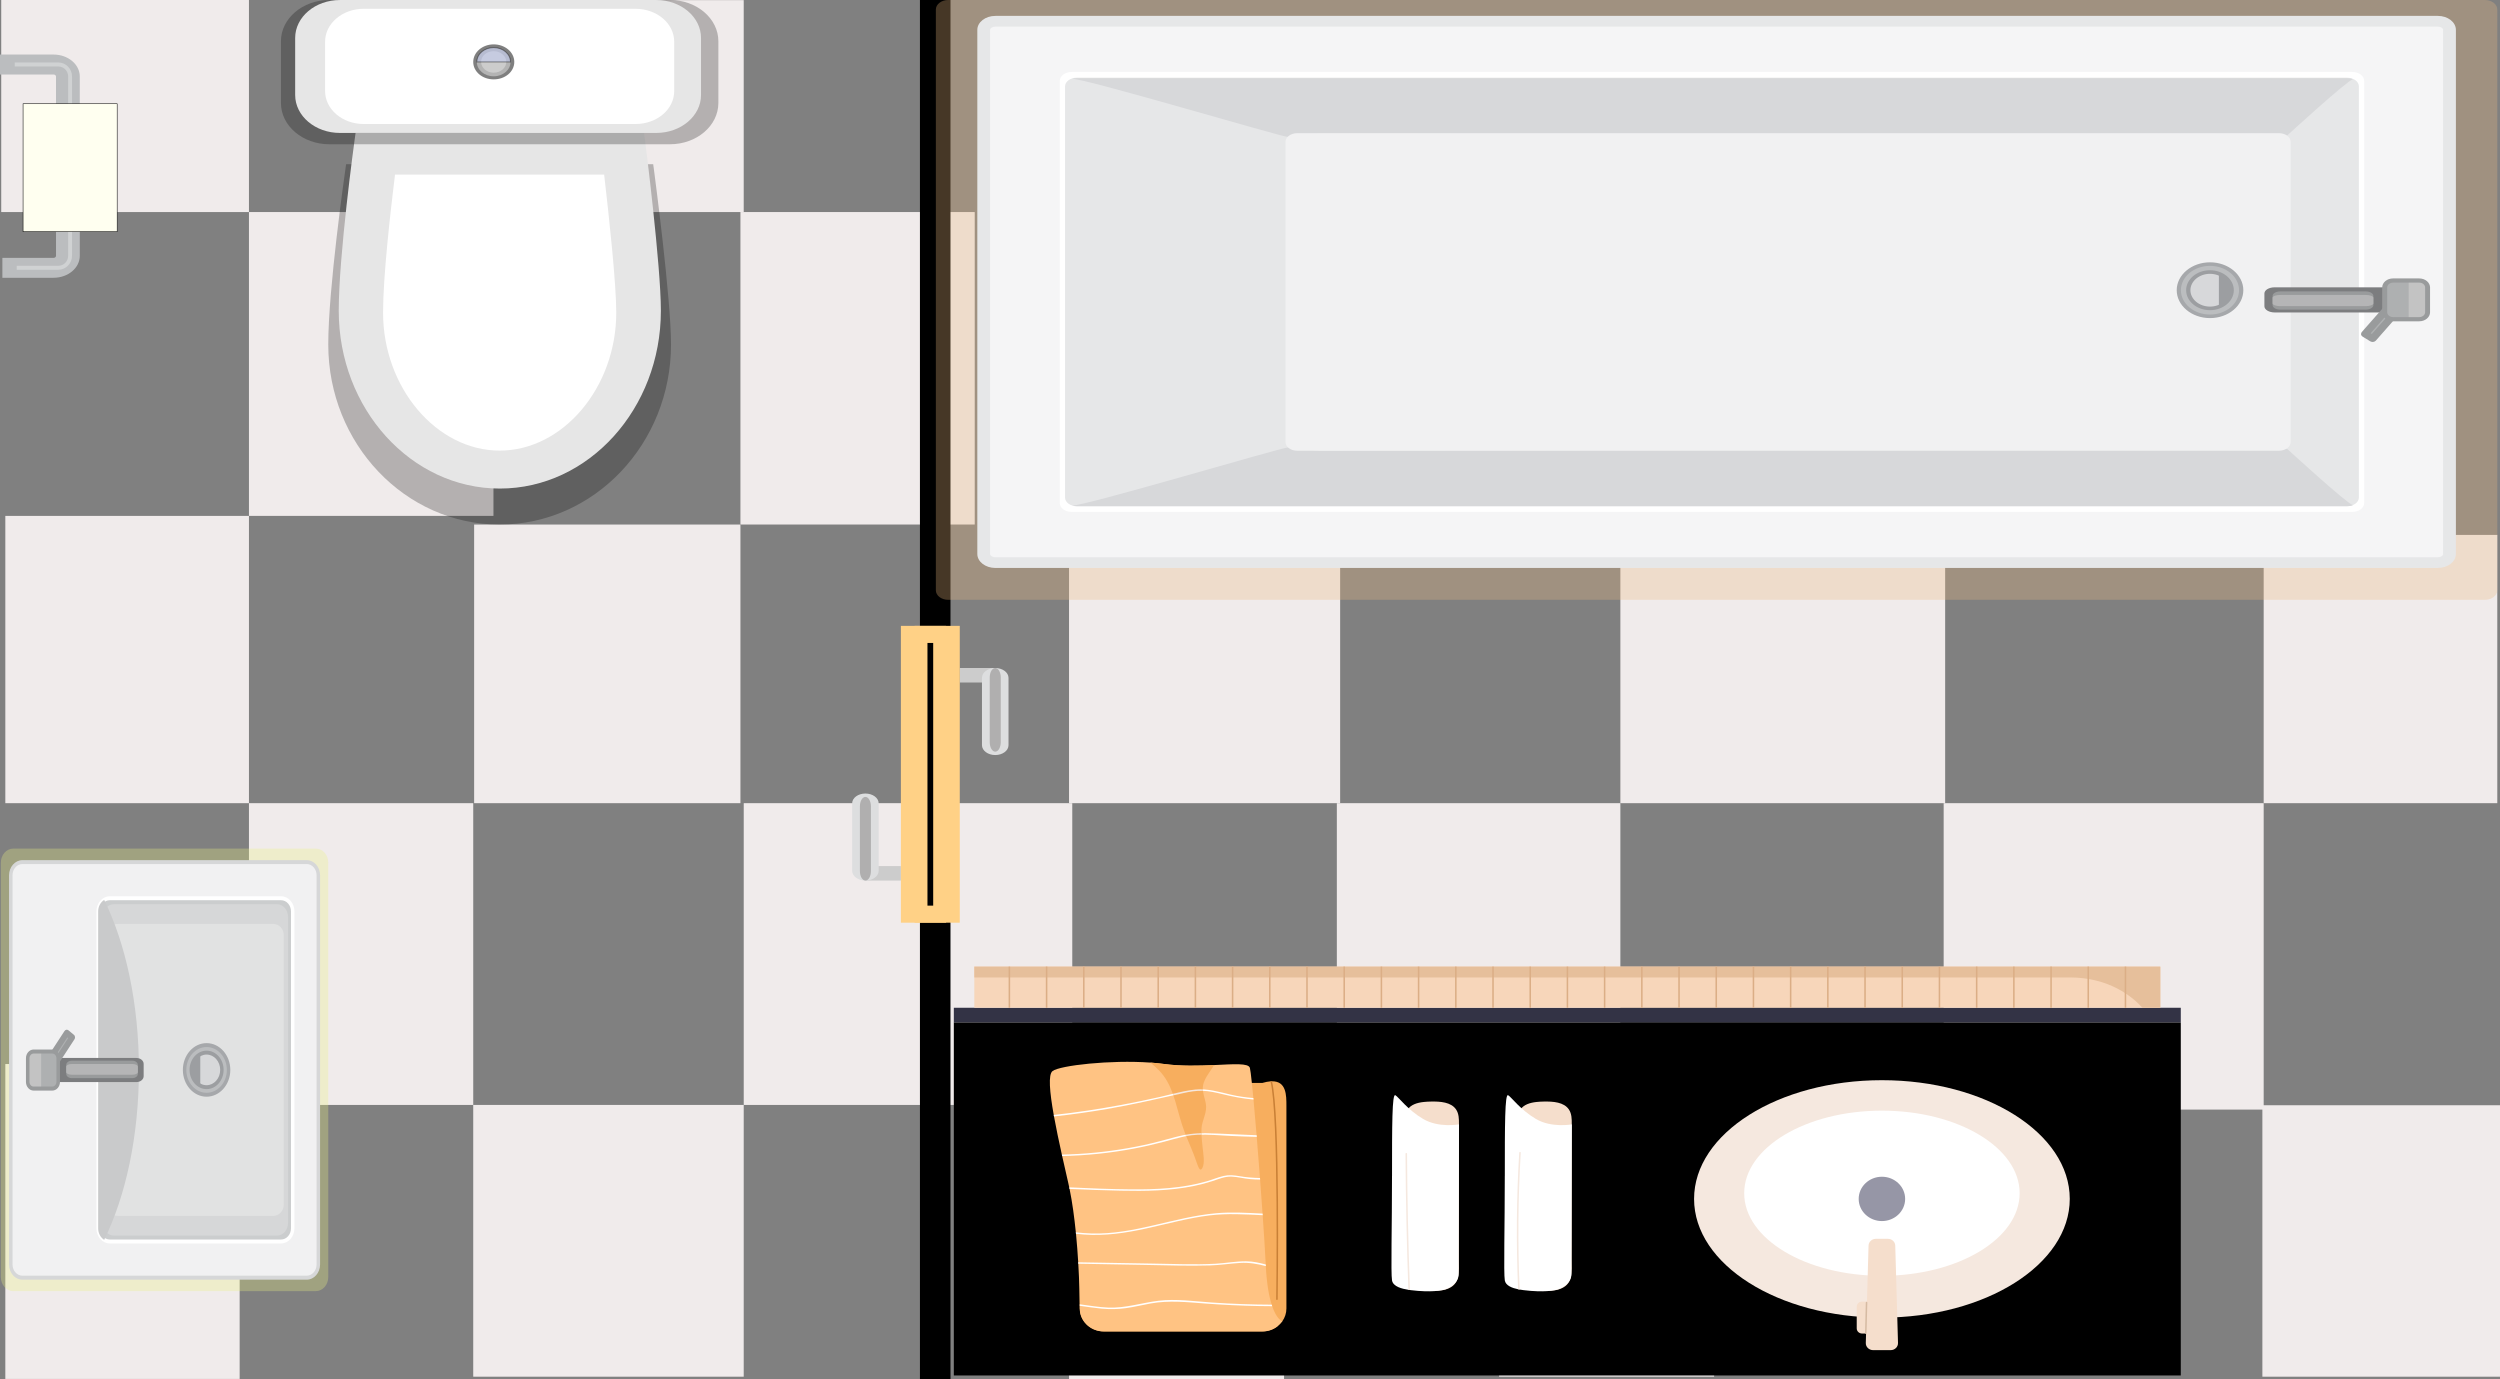 <?xml version="1.0" encoding="UTF-8"?><svg id="Layer_1" xmlns="http://www.w3.org/2000/svg" viewBox="0 0 1220.43 673.41"><rect x="0" y="0" width="1220.43" height="673.41" fill="#808080" stroke="none"/><defs><style>.cls-1{fill:#c98036;}.cls-2{fill:#d6d7d8;}.cls-3{fill:#c9cacb;}.cls-4{fill:#f5decc;}.cls-5{fill:#fff;}.cls-6{fill:#9c9ea1;}.cls-7{fill:#dddedf;}.cls-8{fill:ivory;stroke-width:.25px;}.cls-8,.cls-9{stroke:#000;stroke-miterlimit:10;}.cls-10{fill:#7c7d7f;}.cls-11{fill:#eab880;}.cls-11,.cls-12{opacity:.3;}.cls-11,.cls-12,.cls-9,.cls-13,.cls-14{isolation:isolate;}.cls-15{fill:#ffc383;}.cls-16{fill:#f7ae5e;}.cls-17{fill:#d6bba3;}.cls-18{fill:#a6a8ab;}.cls-19{fill:#c3c3c3;}.cls-20{fill:#d7d8da;}.cls-21{fill:#f7d6ba;}.cls-22{fill:#d0d2d3;}.cls-23{fill:#ffd186;}.cls-24{fill:#e6e6e6;}.cls-25{fill:#b0afaf;}.cls-26{fill:#f0ebeb;}.cls-27{fill:#232236;}.cls-28{fill:#bbbdbf;}.cls-29{fill:#f5f5f6;}.cls-30{fill:#aeb0b1;}.cls-31{fill:#dbae86;}.cls-32{fill:#e6bf9b;}.cls-33{fill:#cbcdce;}.cls-34{fill:#333345;}.cls-35{fill:#f5e8df;}.cls-36{fill:#ccc;}.cls-12{fill:#eaf180;}.cls-37{fill:#e1e2e2;}.cls-38{fill:#b3b3b3;}.cls-9{fill:#bfcbff;opacity:.4;stroke-width:.5px;}.cls-39{fill:#e6e7e8;}.cls-40{fill:#b5b5b6;}.cls-41{fill:#9696a6;}.cls-42{fill:#f1f1f2;}.cls-13{opacity:.5;}.cls-43{fill:#999b9c;}.cls-44{fill:#f2f2f2;}.cls-14{opacity:.25;}</style></defs><rect class="cls-26" x="363.07" y="392.09" width="160.38" height="147.31"/><rect class="cls-26" x="521.87" y="508.67" width="104.97" height="164.74"/><rect class="cls-26" x="521.87" y="201.11" width="132.35" height="190.98"/><rect class="cls-26" x="521.87" y="103.52" width="104.97" height="97.59"/><rect class="cls-5" x="626.84" y="508.67" width="104.97" height="153.73"/><rect class="cls-26" x="652.61" y="392.09" width="138.41" height="146.18"/><rect class="cls-26" x="626.84" y="103.52" width="104.97" height="97.59"/><rect class="cls-26" x="731.81" y="508.67" width="104.97" height="163.38"/><rect class="cls-26" x="791.02" y="249.75" width="158.55" height="142.34"/><rect class="cls-26" x="731.81" y="103.52" width="104.97" height="97.59"/><rect class="cls-5" x="836.87" y="508.67" width="104.97" height="153.73"/><rect class="cls-26" x="948.84" y="392.09" width="156.22" height="149.58"/><rect class="cls-26" x="836.87" y="103.52" width="104.97" height="97.59"/><rect class="cls-26" x="1104.43" y="539.55" width="116" height="132.51"/><rect class="cls-26" x="1105.06" y="261.13" width="114.05" height="130.96"/><rect class="cls-26" x="940.6" y="173.77" width="104.97" height="86.26"/><rect class="cls-26" x="1045.65" y="173.77" width="104.97" height="86.26"/><rect class="cls-26" x="231.02" y="539.4" width="132.04" height="132.66"/><rect class="cls-26" x="2.6" y="519.43" width="114.39" height="153.73"/><rect class="cls-26" x="121.53" y="392.09" width="109.49" height="147.31"/><rect class="cls-26" x="231.46" y="256.07" width="130" height="136.02"/><rect class="cls-26" x="2.6" y="251.85" width="118.93" height="140.24"/><rect class="cls-26" x="361.46" y="103.52" width="114.37" height="152.54"/><rect class="cls-26" x="121.53" y="103.52" width="119.36" height="148.32"/><rect class="cls-26" x="248.67" y=".06" width="114.39" height="103.46"/><rect class="cls-26" x=".6" y="0" width="120.93" height="103.52"/><path class="cls-44" d="m1104.43,110.52c0-.89.98-1.61,2.21-1.61h7.2c1.23,0,2.21.71,2.21,1.61h0c0,.89-.98,1.61-2.21,1.61h-7.2c-1.23,0-2.21-.71-2.21-1.61h0Z"/><path class="cls-14" d="m169.04,80.16h149.83s.4,2.93.4,2.93c.32,2.52,8.3,62.58,8.3,85.06,0,48.49-37.52,87.92-83.66,87.92-46.14,0-83.66-39.43-83.66-87.92,0-27.17,7.98-82.74,8.3-85.06l.4-2.86.08-.07Z"/><path class="cls-24" d="m173.59,64.9h140.81s.4,2.86.4,2.86c.32,2.5,7.82,61.77,7.82,83.94,0,47.83-35.28,86.8-78.63,86.8-43.35,0-78.63-38.97-78.63-86.8,0-26.81,7.5-81.65,7.82-83.94,0,0,.4-2.86.4-2.86Z"/><path class="cls-5" d="m294.93,85.25c2.47,21.24,5.91,53.35,5.91,67.36,0,36.54-26.02,67.36-56.92,67.36-30.89,0-56.92-30.82-56.92-67.36,0-17.66,3.59-49.13,5.83-67.36,0,0,102.1,0,102.1,0Z"/><path class="cls-14" d="m137.15,50.26v-30.1c0-11.13,10.58-20.16,23.63-20.16h166.28c13.05,0,23.63,9.02,23.63,20.16v30.1c0,11.13-10.58,20.16-23.63,20.16h-166.28c-13.05,0-23.63-9.02-23.63-20.16Z"/><path class="cls-24" d="m144.09,46.38v-27.85c0-10.23,9.8-18.52,21.88-18.52h154.37c12.08,0,21.88,8.29,21.88,18.52v27.85c0,10.23-9.8,18.52-21.88,18.52h-154.37c-12.08,0-21.88-8.29-21.88-18.52Z"/><path class="cls-5" d="m158.7,44.47v-24.11c0-8.88,8.43-16.07,18.84-16.07h132.75c10.4,0,18.84,7.2,18.84,16.07v24.11c0,8.88-8.43,16.07-18.84,16.07h-132.75c-10.4,0-18.84-7.2-18.84-16.07Z"/><path class="cls-13" d="m231.02,30.24c0-4.7,4.47-8.58,9.98-8.58s10.06,3.81,10.06,8.58c0,4.77-4.47,8.51-10.06,8.51-5.59,0-9.98-3.81-9.98-8.51Z"/><path class="cls-38" d="m232.78,30.24c0-3.88,3.67-7.01,8.22-7.01,4.55,0,8.22,3.13,8.22,7.01,0,3.88-3.67,7.01-8.22,7.01s-8.22-3.13-8.22-7.01Z"/><path class="cls-36" d="m234.86,30.24c0-2.93,2.79-5.24,6.15-5.24,3.35,0,6.15,2.38,6.15,5.24,0,2.86-2.79,5.24-6.15,5.24-3.35,0-6.15-2.38-6.15-5.24Z"/><path class="cls-9" d="m241,23.22c-4.55,0-8.22,3.13-8.22,7.01h16.44c0-3.88-3.67-7.01-8.22-7.01Z"/><rect x="449.09" y="0" width="14.91" height="673.41"/><g id="t-paper"><path class="cls-28" d="m26.15,135.61H1.16v-9.72h25c.63,0,1.18-.43,1.18-.98V37.35c0-.52-.52-.98-1.18-.98H0v-9.74h26.15c7.07,0,12.8,4.8,12.8,10.72v87.55c0,5.9-5.74,10.7-12.8,10.7h0Z"/><path class="cls-22" d="m28.51,131.71H8.16v-1.96h20.35c2.62,0,4.76-2.19,4.76-4.87V37.33c0-2.69-2.14-4.87-4.76-4.87H7.2v-1.96h21.31c3.66,0,6.65,3.07,6.65,6.81v87.55c0,3.76-2.99,6.81-6.65,6.81v.05Z"/><rect class="cls-8" x="11.26" y="50.65" width="45.94" height="62.47"/></g><g id="sink"><path class="cls-12" d="m.41,623.44v-202.33c0-3.76,2.71-6.85,6.06-6.85h147.72c3.34,0,6.06,3.05,6.06,6.85v202.33c0,3.76-2.71,6.85-6.06,6.85H6.47c-3.34,0-6.06-3.05-6.06-6.85h0Z"/><path class="cls-42" d="m5.28,617.32v-190.04c0-3.54,2.55-6.41,5.68-6.41h138.75c3.13,0,5.68,2.87,5.68,6.41v190.04c0,3.55-2.55,6.41-5.68,6.41H10.96c-3.13,0-5.68-2.87-5.68-6.41h0Z"/><path class="cls-2" d="m156.25,427.28v190.04c0,4.07-2.94,7.39-6.54,7.39H10.96c-3.61,0-6.54-3.31-6.54-7.39v-190.04c0-4.07,2.94-7.39,6.54-7.39h138.75c3.61,0,6.54,3.31,6.54,7.39ZM6.12,617.3c0,3.01,2.18,5.46,4.84,5.46h138.75c2.66,0,4.84-2.45,4.84-5.46v-190.04c0-3.02-2.18-5.46-4.84-5.46H10.96c-2.67,0-4.84,2.45-4.84,5.46v190.04h0Z"/><path class="cls-33" d="m47.92,599.66v-154.74c0-3.54,2.55-6.41,5.68-6.41h83.6c3.13,0,5.68,2.87,5.68,6.41v154.74c0,3.54-2.55,6.41-5.68,6.41H53.61c-3.13,0-5.68-2.87-5.68-6.41h0Z"/><path class="cls-5" d="m143.73,444.92v154.72c0,4.07-2.94,7.38-6.53,7.38H53.61c-3.61,0-6.54-3.31-6.54-7.38v-154.72c0-4.07,2.94-7.39,6.54-7.39h83.6c3.61,0,6.53,3.31,6.53,7.39Zm-94.96,154.72c0,3.02,2.18,5.46,4.84,5.46h83.6c2.66,0,4.84-2.45,4.84-5.46v-154.72c0-3.02-2.17-5.46-4.84-5.46H53.61c-2.66,0-4.84,2.45-4.84,5.46,0,0,0,154.72,0,154.72Z"/><path class="cls-2" d="m135.2,441.4c2.98,0,5.41,2.77,5.41,6.2v149.39c0,3.43-2.43,6.2-5.41,6.2H55.61c-2.98,0-5.41-2.78-5.41-6.2v-149.39c0-3.43,2.43-6.2,5.41-6.2h79.59Z"/><path class="cls-37" d="m133.36,451.03c2.85,0,5.16,2.43,5.16,5.46v131.61c0,3.02-2.3,5.46-5.16,5.46H57.44c-2.85,0-5.16-2.43-5.16-5.46v-131.61c0-3.02,2.3-5.46,5.16-5.46h75.92Z"/><path class="cls-3" d="m67.82,522.29c0-32.34-6.47-61.65-16.96-82.99-1.74,1.1-2.94,3.19-2.94,5.62v154.72c0,2.42,1.19,4.52,2.94,5.62,10.49-21.33,16.96-50.63,16.96-82.98h0Z"/><path class="cls-28" d="m90.1,522.29c0-6.7,4.81-12.14,10.75-12.14,5.94,0,10.75,5.43,10.75,12.14,0,6.71-4.81,12.14-10.75,12.14-5.94,0-10.75-5.43-10.75-12.14Z"/><path class="cls-18" d="m100.85,509.22c6.39,0,11.58,5.87,11.58,13.08,0,7.21-5.19,13.08-11.58,13.08-6.39,0-11.58-5.87-11.58-13.08,0-7.21,5.19-13.08,11.58-13.08Zm0,24.25c5.46,0,9.89-5.02,9.89-11.17,0-6.15-4.44-11.17-9.89-11.17-5.45,0-9.89,5.02-9.89,11.17,0,6.15,4.44,11.17,9.89,11.17h0Z"/><path class="cls-20" d="m93.37,522.29c0-4.66,3.35-8.45,7.47-8.45,4.12,0,7.47,3.78,7.47,8.45,0,4.67-3.34,8.44-7.47,8.44-4.13,0-7.47-3.78-7.47-8.44Z"/><path class="cls-6" d="m100.85,512.9c4.59,0,8.31,4.2,8.31,9.39,0,5.19-3.73,9.39-8.31,9.39-4.58,0-8.31-4.2-8.31-9.39,0-5.19,3.73-9.39,8.31-9.39Zm0,16.87c3.65,0,6.64-3.36,6.64-7.48s-2.97-7.48-6.64-7.48c-3.67,0-6.64,3.36-6.64,7.48,0,4.13,2.97,7.48,6.64,7.48Z"/><path class="cls-6" d="m97.77,529.97v-15.36c-2.6,1.32-4.41,4.25-4.41,7.68s1.83,6.35,4.41,7.68h0Z"/><path class="cls-10" d="m66.59,516.47c1.95,0,3.54,1.3,3.54,2.89v5.99c0,1.6-1.59,2.89-3.54,2.89H27.13c-1.95,0-3.54-1.3-3.54-2.89v-5.99c0-1.6,1.59-2.89,3.54-2.89h39.46Z"/><path class="cls-43" d="m64.64,517.8c1.47,0,2.66.94,2.66,2.1v4.32c0,1.15-1.19,2.1-2.66,2.1h-29.65c-1.47,0-2.66-.95-2.66-2.1v-4.32c0-1.15,1.19-2.1,2.66-2.1h29.65Z"/><path class="cls-40" d="m64.64,519.42c1.47,0,2.66.57,2.66,1.28v2.66c0,.71-1.19,1.28-2.66,1.28h-29.65c-1.47,0-2.66-.57-2.66-1.28v-2.66c0-.71,1.19-1.28,2.66-1.28h29.65Z"/><polygon class="cls-30" points="24.26 523.29 21.6 521.08 32.6 504.2 35.24 506.4 24.26 523.29"/><path class="cls-43" d="m36.62,506.43c0,.32-.08.65-.27.92l-11,16.87c-.45.7-1.31.83-1.93.33l-2.64-2.19c-.61-.51-.75-1.48-.29-2.18l11-16.87c.22-.33.55-.56.91-.62.37-.08.72.05,1.04.29l2.64,2.19c.37.3.56.79.56,1.25h-.01Zm-12.67,14.69l9.35-14.36-.42-.35-9.35,14.36.42.35Z"/><path class="cls-30" d="m13.53,528.14v-11.56c0-1.81,1.29-3.28,2.9-3.28h9.09c1.61,0,2.9,1.47,2.9,3.28v11.56c0,1.81-1.29,3.28-2.9,3.28h-9.09c-1.61,0-2.9-1.47-2.9-3.28Z"/><path class="cls-19" d="m20.1,513.31h-3.67c-1.61,0-2.9,1.47-2.9,3.28v11.56c0,1.81,1.29,3.28,2.9,3.28h3.67s0-18.13,0-18.13h0Z"/><path class="cls-43" d="m29.28,516.59v11.56c0,2.34-1.69,4.25-3.76,4.25h-9.09c-2.07,0-3.76-1.9-3.76-4.25v-11.56c0-2.34,1.69-4.25,3.76-4.25h9.09c2.07,0,3.76,1.9,3.76,4.25Zm-14.89,11.56c0,1.25.91,2.28,2.03,2.28h9.09c1.12,0,2.03-1.03,2.03-2.28v-11.56c0-1.25-.91-2.28-2.03-2.28h-9.09c-1.12,0-2.03,1.03-2.03,2.28v11.56Z"/></g><g id="tub"><path class="cls-11" d="m456.86,4.65c0-2.57,2.7-4.65,6.04-4.65h750.17c3.34,0,6.04,2.08,6.04,4.65v283.52c0,2.57-2.7,4.65-6.04,4.65H462.9c-3.36,0-6.04-2.08-6.04-4.65V4.65s0,0,0,0Z"/><path class="cls-29" d="m480.2,14.59c0-2.32,2.55-4.21,5.68-4.21h704.22c3.13,0,5.68,1.88,5.68,4.21v255.86c0,2.32-2.55,4.21-5.68,4.21H485.9c-3.15,0-5.68-1.88-5.68-4.21V14.59s-.02,0-.02,0Z"/><path class="cls-39" d="m485.88,7.76h704.22c4.85,0,8.8,3.06,8.8,6.82v255.86c0,3.77-3.95,6.82-8.8,6.82H485.9c-4.85,0-8.8-3.06-8.8-6.82V14.58c0-3.77,3.95-6.82,8.8-6.82h-.02Zm704.22,264.28c1.38,0,2.55-.73,2.55-1.59V14.59c0-.85-1.17-1.59-2.55-1.59H485.9c-1.38,0-2.57.73-2.57,1.59v255.86c0,.85,1.17,1.59,2.57,1.59h704.2Z"/><path class="cls-5" d="m517.37,39.45c0-2.38,2.59-4.32,5.81-4.32h625.13c3.22,0,5.81,1.92,5.81,4.32v206.14c0,2.38-2.59,4.31-5.81,4.31h-625.15c-3.22,0-5.81-1.92-5.81-4.31V39.45h.02Z"/><path class="cls-39" d="m519.94,42.14c0-2.32,2.59-4.21,5.75-4.21h620.1c3.18,0,5.75,1.89,5.75,4.21v200.76c0,2.32-2.59,4.21-5.75,4.21h-620.12c-3.18,0-5.75-1.89-5.75-4.21V42.14h.02Z"/><path class="cls-20" d="m523.45,246.78c6.04.3,102.09-28.32,105.18-28.32l15.59,1.58,472.29-.93s29.06,26.66,32.11,27.49c-.82.35-1.76.52-2.78.52h-620.12c-.79,0-1.53-.11-2.22-.32h0l-.04-.02Z"/><path class="cls-20" d="m523.45,38.5c6.04-.3,102.09,28.32,105.18,28.32l15.59-1.58,472.29.93s29.06-26.65,32.11-27.49c-.82-.35-1.76-.52-2.78-.52h-620.12c-.79,0-1.53.11-2.22.33h-.04Z"/><path class="cls-42" d="m627.55,69.22c0-2.32,2.59-4.21,5.75-4.21h479.18c3.18,0,5.75,1.88,5.75,4.21v146.61c0,2.32-2.59,4.21-5.75,4.21h-479.18c-3.18,0-5.75-1.88-5.75-4.21V69.22s0,0,0,0Z"/><path class="cls-28" d="m1094.09,141.67c0-7.04-6.83-12.75-15.23-12.75-8.4,0-15.23,5.71-15.23,12.75,0,7.04,6.83,12.75,15.23,12.75,8.4,0,15.23-5.71,15.23-12.75Z"/><path class="cls-18" d="m1095.13,141.67c0,7.51-7.31,13.62-16.26,13.62-8.96,0-16.26-6.11-16.26-13.62,0-7.51,7.31-13.62,16.26-13.62s16.26,6.11,16.26,13.62Zm-2.09,0c0-6.55-6.37-11.88-14.19-11.88-7.82,0-14.19,5.32-14.19,11.88,0,6.56,6.37,11.88,14.19,11.88,7.82,0,14.19-5.33,14.19-11.88Z"/><path class="cls-20" d="m1089.43,141.67c0-4.89-4.76-8.87-10.61-8.87-5.85,0-10.61,3.98-10.61,8.87,0,4.89,4.76,8.87,10.61,8.87,5.85,0,10.61-3.98,10.61-8.87Z"/><path class="cls-6" d="m1090.49,141.67c0,5.36-5.22,9.75-11.64,9.75-6.42,0-11.64-4.37-11.64-9.75,0-5.38,5.22-9.75,11.64-9.75s11.64,4.39,11.64,9.75Zm-2.09,0c0-4.4-4.3-8-9.55-8s-9.55,3.6-9.55,8,4.3,8,9.55,8c5.25,0,9.55-3.6,9.55-8Z"/><path class="cls-6" d="m1083.2,149.75v-16.14c3.68,1.39,6.25,4.48,6.25,8.08s-2.59,6.69-6.25,8.08h0v-.02Z"/><path class="cls-10" d="m1110.41,152.53c-2.74,0-4.99-1.36-4.99-3.01v-6.25c0-1.67,2.24-3.01,4.99-3.01h55.54c2.74,0,4.99,1.36,4.99,3.01v6.25c0,1.67-2.24,3.01-4.99,3.01h-55.54Z"/><path class="cls-43" d="m1113.15,151.15c-2.07,0-3.74-.98-3.74-2.19v-4.51c0-1.2,1.67-2.19,3.74-2.19h41.73c2.07,0,3.74.98,3.74,2.19v4.51c0,1.2-1.67,2.19-3.74,2.19h-41.73Z"/><path class="cls-40" d="m1113.15,149.45c-2.07,0-3.74-.6-3.74-1.34v-2.78c0-.74,1.67-1.34,3.74-1.34h41.73c2.07,0,3.74.6,3.74,1.34v2.78c0,.74-1.67,1.34-3.74,1.34h-41.73Z"/><polygon class="cls-30" points="1170.02 145.41 1173.76 147.71 1158.28 165.32 1154.54 163.02 1170.02 145.41"/><path class="cls-43" d="m1152.61,163.02c0-.33.12-.68.38-.96l15.48-17.61c.63-.73,1.84-.88,2.72-.35l3.72,2.29c.86.54,1.05,1.55.4,2.27l-15.48,17.61c-.31.35-.77.58-1.28.65-.52.08-1.02-.05-1.46-.3l-3.72-2.29c-.52-.32-.79-.82-.79-1.31h.02Zm17.84-15.34l-13.16,14.99.59.36,13.16-14.99s-.59-.36-.59-.36Z"/><path class="cls-30" d="m1185.09,140.35v12.07c0,1.89-1.82,3.42-4.09,3.42h-12.79c-2.26,0-4.09-1.53-4.09-3.42v-12.07c0-1.89,1.82-3.42,4.09-3.42h12.79c2.26,0,4.09,1.53,4.09,3.42Z"/><path class="cls-19" d="m1175.83,155.82h5.16c2.26,0,4.09-1.53,4.09-3.42v-12.07c0-1.89-1.82-3.42-4.09-3.42h-5.16s0,18.92,0,18.92h0Z"/><path class="cls-43" d="m1162.92,152.42v-12.07c0-2.45,2.38-4.43,5.29-4.43h12.79c2.92,0,5.29,1.99,5.29,4.43v12.07c0,2.45-2.38,4.43-5.29,4.43h-12.79c-2.92,0-5.29-1.99-5.29-4.43Zm20.96-12.07c0-1.31-1.28-2.38-2.86-2.38h-12.79c-1.57,0-2.86,1.07-2.86,2.38v12.07c0,1.31,1.28,2.38,2.86,2.38h12.79c1.57,0,2.86-1.07,2.86-2.38v-12.07Z"/></g><path class="cls-5" d="m623.41,647.62s10.11.67,11.19-15.3c1.08-15.96,1.35-98.12-2.29-101.47-3.64-3.35-9.99-3-9.99-3l1.09,119.76h0Z"/><path class="cls-27" d="m622.89,527.48c1.7,0,6.58.26,9.68,3.11,3.82,3.51,3.51,85.57,2.41,101.76-.42,6.21-2.23,10.69-5.37,13.31-3,2.51-6.09,2.33-6.22,2.33-.2-.01-.35-.17-.36-.36l-1.09-119.76c0-.2.16-.36.36-.36.05,0,.26-.01.6-.01h0Zm.89,119.78c.76-.03,2.67-.26,4.63-1.62,3.36-2.33,5.37-6.95,5.8-13.33,1.15-17.01,1.19-98.08-2.18-101.18-2.99-2.75-7.95-2.93-9.34-2.9l1.08,119.04h0Z"/><rect x="465.63" y="499.08" width="598.97" height="172.39"/><rect class="cls-34" x="465.63" y="491.96" width="598.97" height="7.11"/><rect class="cls-21" x="475.63" y="471.87" width="578.98" height="20.09"/><path class="cls-32" d="m475.63,477.16v-5.29h578.98v20.09h-8.74c-4.84-5.34-16.15-14.8-35.47-14.8H475.63Z"/><rect class="cls-31" x="1037.21" y="471.87" width=".76" height="20.09"/><rect class="cls-31" x="1019.05" y="471.87" width=".76" height="20.09"/><rect class="cls-31" x="1000.89" y="471.87" width=".76" height="20.09"/><rect class="cls-31" x="982.73" y="471.87" width=".76" height="20.09"/><rect class="cls-31" x="964.57" y="471.87" width=".76" height="20.09"/><rect class="cls-31" x="946.4" y="471.87" width=".76" height="20.09"/><rect class="cls-31" x="928.24" y="471.87" width=".76" height="20.09"/><rect class="cls-31" x="910.08" y="471.87" width=".76" height="20.09"/><rect class="cls-31" x="891.92" y="471.87" width=".76" height="20.09"/><rect class="cls-31" x="873.76" y="471.87" width=".76" height="20.09"/><rect class="cls-31" x="855.6" y="471.87" width=".76" height="20.09"/><rect class="cls-31" x="837.44" y="471.87" width=".76" height="20.09"/><rect class="cls-31" x="819.28" y="471.87" width=".76" height="20.09"/><rect class="cls-31" x="801.12" y="471.87" width=".76" height="20.09"/><rect class="cls-31" x="782.95" y="471.87" width=".76" height="20.09"/><rect class="cls-31" x="764.79" y="471.87" width=".76" height="20.09"/><rect class="cls-31" x="746.63" y="471.87" width=".76" height="20.09"/><rect class="cls-31" x="728.47" y="471.87" width=".76" height="20.09"/><rect class="cls-31" x="710.31" y="471.87" width=".76" height="20.09"/><rect class="cls-31" x="692.14" y="471.87" width=".76" height="20.09"/><rect class="cls-31" x="673.98" y="471.87" width=".76" height="20.09"/><rect class="cls-31" x="655.82" y="471.87" width=".76" height="20.09"/><rect class="cls-31" x="637.66" y="471.87" width=".76" height="20.09"/><rect class="cls-31" x="619.5" y="471.87" width=".76" height="20.09"/><rect class="cls-31" x="601.34" y="471.87" width=".76" height="20.09"/><rect class="cls-31" x="583.18" y="471.87" width=".76" height="20.09"/><rect class="cls-31" x="565.02" y="471.87" width=".76" height="20.09"/><rect class="cls-31" x="546.86" y="471.87" width=".76" height="20.09"/><rect class="cls-31" x="528.7" y="471.87" width=".76" height="20.09"/><rect class="cls-31" x="510.54" y="471.87" width=".76" height="20.09"/><rect class="cls-31" x="492.37" y="471.87" width=".76" height="20.09"/><ellipse class="cls-35" cx="918.7" cy="585.27" rx="91.7" ry="57.95"/><ellipse class="cls-5" cx="918.7" cy="582.5" rx="67.23" ry="40.31"/><ellipse class="cls-41" cx="918.7" cy="585.27" rx="11.34" ry="10.82"/><path class="cls-4" d="m915.74,604.76h5.91c1.92,0,3.49,1.44,3.56,3.27l1.34,47.54c.08,1.92-1.54,3.53-3.56,3.53h-8.6c-2.02,0-3.64-1.6-3.56-3.53l1.34-47.54c.08-1.83,1.64-3.27,3.56-3.27h0Z"/><path class="cls-4" d="m912.16,650.99h-3.15c-1.44,0-2.61-1.12-2.61-2.49v-10.61c0-1.37,1.17-2.49,2.61-2.49h2.66s.49,15.58.49,15.58Z"/><path class="cls-16" d="m527.11,638.75v-98.89c0-6.19,5.26-11.2,11.74-11.2h77.39c1.49-.44,2.79-.69,3.93-.77.27-.02.53-.04.78-.04,7.04-.06,7.04,6.79,7.04,12.01v98.89c0,2.3-.73,4.44-1.97,6.22-.69.98-1.53,1.85-2.5,2.58-1.99,1.51-4.52,2.41-7.27,2.41h-77.39c-6,0-10.94-4.29-11.65-9.83-.06-.45-.09-.91-.09-1.38Z"/><path class="cls-15" d="m513.81,522.87c3.63-2.77,28.38-5.54,47.76-4.14,2.25.16,4.43.38,6.49.66,8.55,1.17,17.32.9,24.63.55,9.66-.46,16.79-1.04,17.47,1.38.21.74.55,3.37.96,7.33.22,2.11.47,4.59.73,7.37.02.24.05.49.07.74.47,5.04.99,11.01,1.52,17.43.02.26.04.52.06.79.53,6.41,1.07,13.26,1.58,20.1.02.25.05.5.06.76.43,5.64.84,11.27,1.21,16.62.02.26.04.52.06.78.65,9.37,1.18,17.85,1.49,24.06v.21c0,.19.02.38.03.57.47,8.88,1.6,14.83,2.87,18.83.08.26.16.5.24.74,2.31,6.71,4.96,7.33,4.96,7.33l-2.5,2.58c-1.99,1.51-4.52,2.41-7.27,2.41h-77.39c-6,0-10.94-4.29-11.65-9.83l-.09-1.38v-.03c0-.11,0-.55,0-1.27,0-.22,0-.47,0-.74-.04-3.4-.18-10.8-.71-19.79,0-.23-.02-.47-.04-.72-.26-4.36-.61-9.08-1.08-13.89-.02-.24-.05-.48-.08-.73-.72-7.19-1.7-14.55-3.06-21.21-.05-.25-.11-.5-.16-.74-.15-.71-.3-1.41-.46-2.1-1-4.37-2.02-8.82-2.99-13.2-.05-.24-.11-.47-.16-.71-1.45-6.55-2.79-12.92-3.83-18.62-.04-.24-.08-.48-.12-.71-2.02-11.28-2.76-19.78-.6-21.42h0Z"/><path class="cls-5" d="m527.1,636.72c4.63.64,9.24,1.41,13.92,1.61,8.37.34,16.24-2.31,24.44-3.32,8.76-1.08,17.63.27,26.38.86,9.65.66,19.31,1,28.98,1.04.08.26.16.5.24.74-2.12,0-4.23-.03-6.34-.07-8.76-.16-17.51-.57-26.24-1.22-8.99-.68-17.81-1.65-26.76-.04-4.06.74-8.08,1.73-12.18,2.3-3.88.54-7.75.58-11.66.23-3.61-.33-7.19-.9-10.77-1.39,0-.22,0-.47,0-.74Z"/><path class="cls-5" d="m526.35,616.21c1.6.03,3.22.07,4.82.09,10.41.2,20.81.39,31.22.54,10.29.15,20.69.65,30.97.08,5-.27,9.96-1.23,14.97-1.2,3.31.02,6.45.74,9.58,1.57v.21c0,.19.02.38.03.57-4.11-1.07-8.14-1.81-12.52-1.54-4.91.3-9.75,1.06-14.68,1.22-10.57.34-21.21-.08-31.79-.25-10.86-.17-21.71-.37-32.57-.59,0-.23-.02-.47-.04-.72h0Z"/><path class="cls-5" d="m525.19,601.59c2.51.28,5.03.48,7.57.55,20.86.65,40.34-8.03,60.89-9.87,7.56-.68,15.14-.2,22.71.18.02.26.04.52.06.78-8.63-.4-17.23-.96-25.86.09-10.51,1.28-20.72,4.15-31.03,6.4-10,2.19-20.12,3.72-30.41,2.95-1.29-.09-2.57-.22-3.86-.36-.02-.24-.05-.48-.08-.73h0Z"/><path class="cls-5" d="m521.97,579.64c10.03.49,20.08.88,30.13.97,12.39.11,24.98-.49,36.91-3.91,2.79-.8,5.49-1.96,8.31-2.63,2.6-.61,5.07-.36,7.67.09,3.36.59,6.73.84,10.11.92.02.25.05.5.06.76-1.63-.02-3.25-.09-4.87-.23-3.06-.26-6.07-1.1-9.12-1.22-3.26-.12-6.26,1.2-9.28,2.19-2.88.94-5.82,1.71-8.79,2.33-11.8,2.46-23.95,2.61-35.96,2.35-8.34-.17-16.68-.48-25.01-.87-.05-.25-.11-.5-.16-.74h0Z"/><path class="cls-5" d="m518.36,563.63c2.69-.05,5.38-.15,8.07-.31,10.81-.63,21.57-2.1,32.13-4.37,5.16-1.12,10.22-2.51,15.3-3.89,4.87-1.33,9.65-1.96,14.72-1.86,8.3.17,16.58.71,24.88,1,.02.26.04.52.06.79-4.21-.1-8.42-.26-12.63-.45-5.44-.26-10.92-.81-16.37-.57-5.52.25-10.65,1.9-15.93,3.31-5,1.33-10.05,2.49-15.14,3.45-11.51,2.17-23.2,3.38-34.92,3.62-.05-.24-.11-.47-.16-.71Z"/><path class="cls-5" d="m514.41,544.29c11.02-1.18,21.98-2.86,32.87-4.88,6.31-1.18,12.6-2.48,18.86-3.88,5.71-1.28,11.46-3.05,17.31-3.63,6.02-.59,11.65,1.14,17.43,2.48,3.61.84,7.28,1.35,10.98,1.65.02.24.05.49.07.74-5.23-.44-10.28-1.44-15.37-2.69-3.15-.77-6.34-1.49-9.6-1.58-3.13-.08-6.23.44-9.26,1.12-12.36,2.73-24.65,5.61-37.15,7.75-8.63,1.48-17.31,2.72-26.02,3.65-.04-.24-.08-.48-.12-.71h0Z"/><path class="cls-4" d="m694.99,537.96c1.2-.14,2.41-.19,3.58-.21,4.52-.09,9.84.25,12.26,3.88,1.36,2.03,1.41,4.6,1.4,7.01-.02,14.78-.02,29.57-.04,44.35,0,7.28-.02,14.57-.02,21.85,0,5.9,1,12.41-6.32,14.62-2.64.79-5.46.71-8.23.61-3.55-.13-7.53-.44-9.82-3.03-1.95-2.19-2.05-5.33-2.05-8.2,0-23.42-.02-46.85-.03-70.27,0-2.35.04-4.84,1.36-6.83,1.65-2.49,4.71-3.43,7.9-3.78Z"/><path class="cls-5" d="m679.55,574.05c0-24.53,0-40.37,1.62-39.4,1.62.96,5.94,7.09,13.56,11.59,7.63,4.5,17.51,2.65,17.51,2.65,0,0-.2,72.98-.19,73.13.05,4.05-4.07,6.99-7.77,7.74-2.57.53-5.57.68-8.53.61-2.43-.07-4.83-.28-6.97-.55-.16-.02-.32-.04-.5-.07-.24-.04-.5-.07-.76-.11-3.05-.47-7.47-1.53-7.98-4.6-.61-3.67,0-26.46,0-50.99Z"/><path class="cls-4" d="m750.06,537.96c1.2-.14,2.41-.19,3.58-.21,4.52-.09,9.84.25,12.26,3.88,1.36,2.03,1.41,4.6,1.4,7.01-.02,14.78-.02,29.57-.04,44.35,0,7.28-.02,14.57-.02,21.85,0,5.9,1,12.41-6.32,14.62-2.64.79-5.46.71-8.23.61-3.55-.13-7.53-.44-9.82-3.03-1.95-2.19-2.05-5.33-2.05-8.2,0-23.42-.02-46.85-.03-70.27,0-2.35.04-4.84,1.36-6.83,1.65-2.49,4.71-3.43,7.9-3.78Z"/><path class="cls-5" d="m734.61,574.05c0-24.53,0-40.37,1.62-39.4,1.62.96,5.94,7.09,13.56,11.59,7.63,4.5,17.51,2.65,17.51,2.65,0,0-.2,72.98-.19,73.13.05,4.05-4.07,6.99-7.77,7.74-2.57.53-5.57.68-8.53.61-2.43-.07-4.83-.28-6.97-.55-.57-.07-1.25-.17-1.99-.3-.25-.04-.51-.09-.77-.15-2.83-.58-6.05-1.73-6.48-4.33-.61-3.67,0-26.46,0-50.99h0Z"/><path class="cls-17" d="m911.21,635.49h0c.21,0,.38.17.37.37l-.37,14.9c0,.2-.18.34-.39.36-.21,0-.38-.17-.37-.37l.37-14.9c0-.2.18-.36.38-.36Z"/><path class="cls-35" d="m741.64,562.69c.03-.47.79-.47.76,0-1.34,22.26-1.52,44.56-.54,66.82-.25-.04-.51-.09-.77-.15-.97-22.22-.79-44.47.55-66.68Z"/><path class="cls-35" d="m686.12,563.18c0-.47.76-.47.76,0,.13,22.2.6,44.39,1.41,66.57-.24-.04-.5-.07-.76-.11-.81-22.15-1.28-44.3-1.41-66.46Z"/><path class="cls-16" d="m565.72,522.45c3.25,3.29,5.3,7.3,6.82,11.52.09.23.18.47.25.71.34.97.65,1.95.94,2.92,1.57,5.27,2.8,10.6,4.82,15.74.08.2.16.39.24.59.09.23.18.45.27.68,1.12,2.78,2.28,5.56,3.45,8.33.63,1.49,1.07,3.06,1.67,4.57s1.53,4.99,2.77,2.68c1.33-2.48.43-7.04.17-9.69-.21-2.2-.5-4.4-.6-6.6,0-.24-.02-.47-.02-.71-.02-.8,0-1.6.05-2.41.24-3.56,2.29-6.84,2.24-10.41-.03-2.68-1.24-5.23-1.55-7.87-.03-.23-.05-.46-.06-.69-.04-.71,0-1.41.15-2.14.63-3.05,2.7-5.59,4.37-8.18.29-.45.64-.98.99-1.55-7.31.34-16.08.61-24.63-.55-2.06-.28-4.24-.5-6.49-.66,1.46,1.18,2.85,2.41,4.15,3.73h0Z"/><path class="cls-35" d="m578.79,553.95c2.54-.44,5.1-.7,7.72-.75,0,.24.02.47.02.71-.67,0-1.34.02-2.02.05-1.86.08-3.67.33-5.46.66-.08-.23-.18-.45-.27-.68h0Z"/><path class="cls-35" d="m572.54,533.98c3.61-.88,7.24-1.71,10.91-2.08,1.26-.12,2.51-.15,3.74-.09.02.23.03.46.06.69-.1,0-.2,0-.3,0-3.13-.08-6.23.44-9.26,1.12-1.64.36-3.27.72-4.9,1.09-.08-.24-.16-.48-.25-.71h0Z"/><path class="cls-1" d="m620.17,527.89c.27-.02.53-.04.78-.04,4.09,16.3,2.85,102.66,2.79,106.41,0,.2-.18.36-.38.36h0c-.21,0-.37-.17-.37-.37.02-.92,1.31-90.54-2.8-106.36h0Z"/><rect class="cls-36" x="468.53" y="326.1" width="17.3" height="7.08"/><path class="cls-7" d="m485.85,326.1c-3.58,0-6.48,2.14-6.48,4.82v32.85c0,2.65,2.89,4.82,6.48,4.82h0c3.58,0,6.48-2.14,6.48-4.82v-32.85c0-2.65-2.89-4.82-6.48-4.82h0Z"/><path class="cls-25" d="m485.85,326.1c-1.49,0-2.69,2.07-2.69,4.62v31.6c0,2.55,1.2,4.62,2.69,4.62h0c1.49,0,2.69-2.07,2.69-4.62v-31.6c0-2.55-1.2-4.62-2.69-4.62h0Z"/><polygon class="cls-23" points="446.46 442.18 455.56 442.18 455.56 313.78 446.46 313.78 446.46 305.53 468.53 305.53 468.53 450.43 446.46 450.43 446.46 442.18"/><rect class="cls-36" x="422.49" y="422.8" width="17.3" height="7.08"/><path class="cls-7" d="m422.47,429.87c3.58,0,6.48-2.14,6.48-4.82v-32.85c0-2.65-2.89-4.82-6.48-4.82h0c-3.58,0-6.48,2.14-6.48,4.82v32.85c0,2.65,2.89,4.82,6.48,4.82h0Z"/><path class="cls-25" d="m422.47,429.87c1.49,0,2.69-2.07,2.69-4.62v-31.6c0-2.55-1.2-4.62-2.69-4.62h0c-1.49,0-2.69,2.07-2.69,4.62v31.6c0,2.55,1.2,4.62,2.69,4.62h0Z"/><polygon class="cls-23" points="461.86 313.79 452.76 313.79 452.76 442.19 461.86 442.19 461.86 450.43 439.79 450.43 439.79 305.53 461.86 305.53 461.86 313.79"/></svg>
